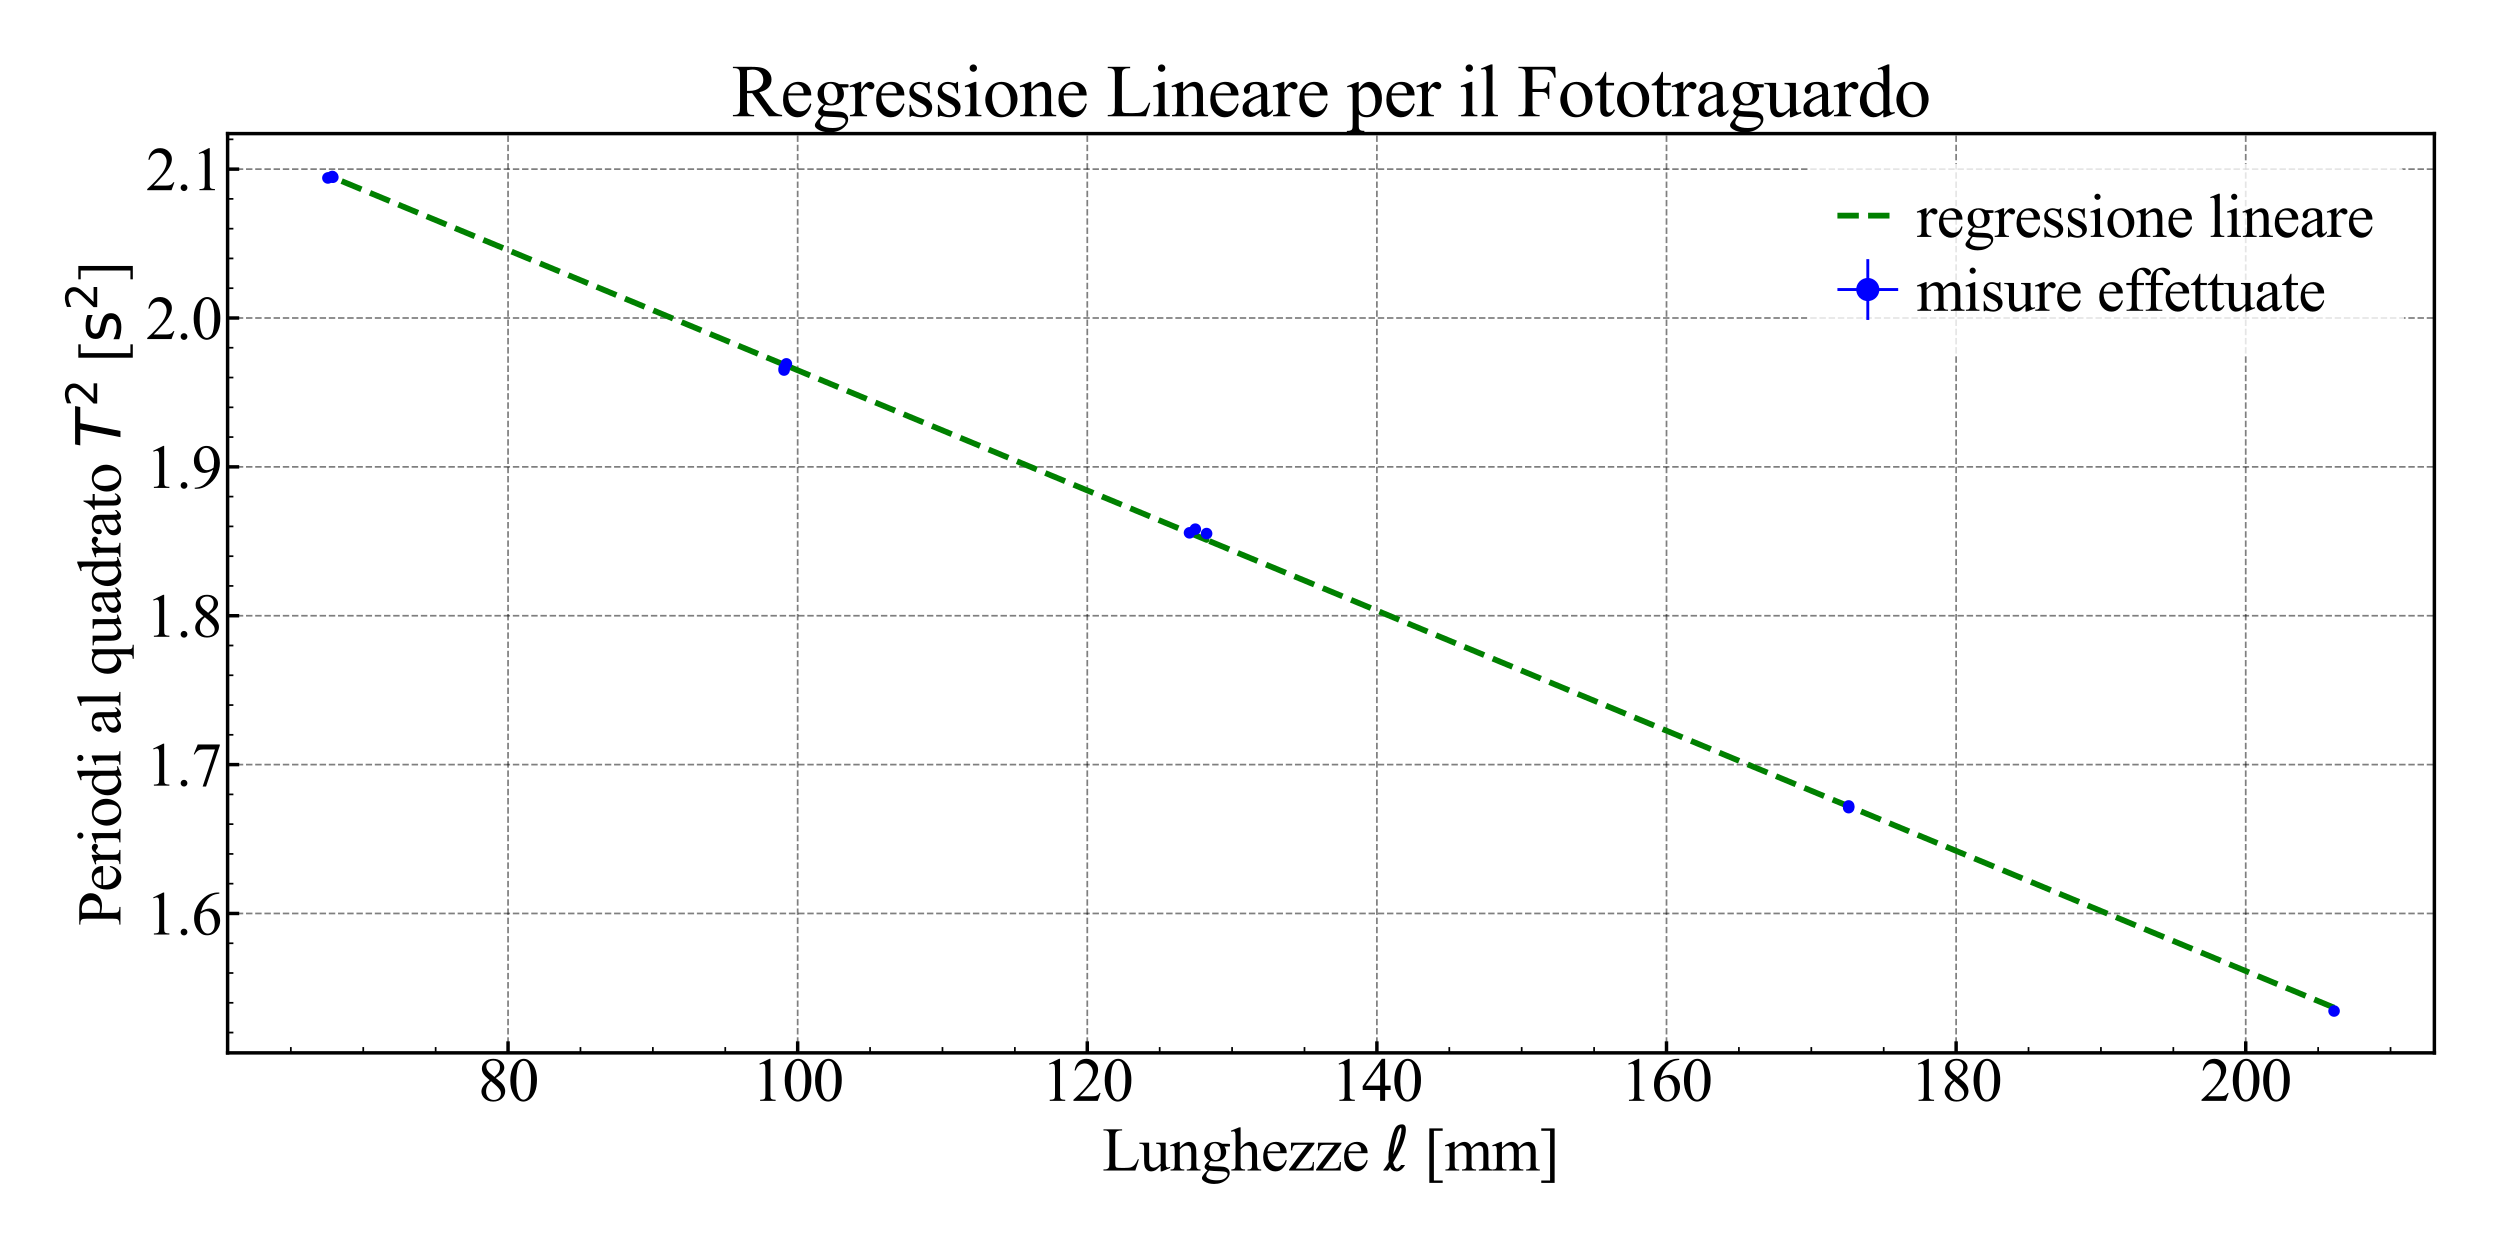 <?xml version="1.0" encoding="utf-8" standalone="no"?>
<!DOCTYPE svg PUBLIC "-//W3C//DTD SVG 1.1//EN"
  "http://www.w3.org/Graphics/SVG/1.1/DTD/svg11.dtd">
<svg xmlns:xlink="http://www.w3.org/1999/xlink" width="864pt" height="432pt" viewBox="0 0 864 432" xmlns="http://www.w3.org/2000/svg" version="1.1">
 <defs>
  <style type="text/css">*{stroke-linejoin: round; stroke-linecap: butt}</style>
 </defs>
 <g id="figure_1">
  <g id="patch_1">
   <path d="M 0 432 
L 864 432 
L 864 0 
L 0 0 
z
" style="fill: #ffffff"/>
  </g>
  <g id="axes_1">
   <g id="patch_2">
    <path d="M 78.66 363.876 
L 841.32 363.876 
L 841.32 46.178 
L 78.66 46.178 
z
" style="fill: #ffffff"/>
   </g>
   <g id="matplotlib.axis_1">
    <g id="xtick_1">
     <g id="line2d_1">
      <path d="M 175.584 363.876 
L 175.584 46.178 
" clip-path="url(#ped46e29a16)" style="fill: none; stroke-dasharray: 2.22,0.96; stroke-dashoffset: 0; stroke: #000000; stroke-opacity: 0.5; stroke-width: 0.6"/>
     </g>
     <g id="line2d_2">
      <defs>
       <path id="mf9e64ba57b" d="M 0 0 
L 0 -4 
" style="stroke: #000000; stroke-width: 1.2"/>
      </defs>
      <g>
       <use xlink:href="#mf9e64ba57b" x="175.584" y="363.876" style="stroke: #000000; stroke-width: 1.2"/>
      </g>
     </g>
     <g id="text_1">
      <!-- 80 -->
      <g transform="translate(165.084 380.458) scale(0.21 -0.21)">
       <defs>
        <path id="TimesNewRomanPSMT-38" d="M 1228 2134 
Q 725 2547 579 2797 
Q 434 3047 434 3316 
Q 434 3728 753 4026 
Q 1072 4325 1600 4325 
Q 2113 4325 2425 4047 
Q 2738 3769 2738 3413 
Q 2738 3175 2569 2928 
Q 2400 2681 1866 2347 
Q 2416 1922 2594 1678 
Q 2831 1359 2831 1006 
Q 2831 559 2490 242 
Q 2150 -75 1597 -75 
Q 994 -75 656 303 
Q 388 606 388 966 
Q 388 1247 577 1523 
Q 766 1800 1228 2134 
z
M 1719 2469 
Q 2094 2806 2194 3001 
Q 2294 3197 2294 3444 
Q 2294 3772 2109 3958 
Q 1925 4144 1606 4144 
Q 1288 4144 1088 3959 
Q 888 3775 888 3528 
Q 888 3366 970 3203 
Q 1053 3041 1206 2894 
L 1719 2469 
z
M 1375 2016 
Q 1116 1797 991 1539 
Q 866 1281 866 981 
Q 866 578 1086 336 
Q 1306 94 1647 94 
Q 1984 94 2187 284 
Q 2391 475 2391 747 
Q 2391 972 2272 1150 
Q 2050 1481 1375 2016 
z
" transform="scale(0.016)"/>
        <path id="TimesNewRomanPSMT-30" d="M 231 2094 
Q 231 2819 450 3342 
Q 669 3866 1031 4122 
Q 1313 4325 1613 4325 
Q 2100 4325 2488 3828 
Q 2972 3213 2972 2159 
Q 2972 1422 2759 906 
Q 2547 391 2217 158 
Q 1888 -75 1581 -75 
Q 975 -75 572 641 
Q 231 1244 231 2094 
z
M 844 2016 
Q 844 1141 1059 588 
Q 1238 122 1591 122 
Q 1759 122 1940 273 
Q 2122 425 2216 781 
Q 2359 1319 2359 2297 
Q 2359 3022 2209 3506 
Q 2097 3866 1919 4016 
Q 1791 4119 1609 4119 
Q 1397 4119 1231 3928 
Q 1006 3669 925 3112 
Q 844 2556 844 2016 
z
" transform="scale(0.016)"/>
       </defs>
       <use xlink:href="#TimesNewRomanPSMT-38"/>
       <use xlink:href="#TimesNewRomanPSMT-30" x="50"/>
      </g>
     </g>
    </g>
    <g id="xtick_2">
     <g id="line2d_3">
      <path d="M 275.674 363.876 
L 275.674 46.178 
" clip-path="url(#ped46e29a16)" style="fill: none; stroke-dasharray: 2.22,0.96; stroke-dashoffset: 0; stroke: #000000; stroke-opacity: 0.5; stroke-width: 0.6"/>
     </g>
     <g id="line2d_4">
      <g>
       <use xlink:href="#mf9e64ba57b" x="275.674" y="363.876" style="stroke: #000000; stroke-width: 1.2"/>
      </g>
     </g>
     <g id="text_2">
      <!-- 100 -->
      <g transform="translate(259.924 380.458) scale(0.21 -0.21)">
       <defs>
        <path id="TimesNewRomanPSMT-31" d="M 750 3822 
L 1781 4325 
L 1884 4325 
L 1884 747 
Q 1884 391 1914 303 
Q 1944 216 2037 169 
Q 2131 122 2419 116 
L 2419 0 
L 825 0 
L 825 116 
Q 1125 122 1212 167 
Q 1300 213 1334 289 
Q 1369 366 1369 747 
L 1369 3034 
Q 1369 3497 1338 3628 
Q 1316 3728 1258 3775 
Q 1200 3822 1119 3822 
Q 1003 3822 797 3725 
L 750 3822 
z
" transform="scale(0.016)"/>
       </defs>
       <use xlink:href="#TimesNewRomanPSMT-31"/>
       <use xlink:href="#TimesNewRomanPSMT-30" x="50"/>
       <use xlink:href="#TimesNewRomanPSMT-30" x="100"/>
      </g>
     </g>
    </g>
    <g id="xtick_3">
     <g id="line2d_5">
      <path d="M 375.764 363.876 
L 375.764 46.178 
" clip-path="url(#ped46e29a16)" style="fill: none; stroke-dasharray: 2.22,0.96; stroke-dashoffset: 0; stroke: #000000; stroke-opacity: 0.5; stroke-width: 0.6"/>
     </g>
     <g id="line2d_6">
      <g>
       <use xlink:href="#mf9e64ba57b" x="375.764" y="363.876" style="stroke: #000000; stroke-width: 1.2"/>
      </g>
     </g>
     <g id="text_3">
      <!-- 120 -->
      <g transform="translate(360.014 380.458) scale(0.21 -0.21)">
       <defs>
        <path id="TimesNewRomanPSMT-32" d="M 2934 816 
L 2638 0 
L 138 0 
L 138 116 
Q 1241 1122 1691 1759 
Q 2141 2397 2141 2925 
Q 2141 3328 1894 3587 
Q 1647 3847 1303 3847 
Q 991 3847 742 3664 
Q 494 3481 375 3128 
L 259 3128 
Q 338 3706 661 4015 
Q 984 4325 1469 4325 
Q 1984 4325 2329 3994 
Q 2675 3663 2675 3213 
Q 2675 2891 2525 2569 
Q 2294 2063 1775 1497 
Q 997 647 803 472 
L 1909 472 
Q 2247 472 2383 497 
Q 2519 522 2628 598 
Q 2738 675 2819 816 
L 2934 816 
z
" transform="scale(0.016)"/>
       </defs>
       <use xlink:href="#TimesNewRomanPSMT-31"/>
       <use xlink:href="#TimesNewRomanPSMT-32" x="50"/>
       <use xlink:href="#TimesNewRomanPSMT-30" x="100"/>
      </g>
     </g>
    </g>
    <g id="xtick_4">
     <g id="line2d_7">
      <path d="M 475.854 363.876 
L 475.854 46.178 
" clip-path="url(#ped46e29a16)" style="fill: none; stroke-dasharray: 2.22,0.96; stroke-dashoffset: 0; stroke: #000000; stroke-opacity: 0.5; stroke-width: 0.6"/>
     </g>
     <g id="line2d_8">
      <g>
       <use xlink:href="#mf9e64ba57b" x="475.854" y="363.876" style="stroke: #000000; stroke-width: 1.2"/>
      </g>
     </g>
     <g id="text_4">
      <!-- 140 -->
      <g transform="translate(460.104 380.458) scale(0.21 -0.21)">
       <defs>
        <path id="TimesNewRomanPSMT-34" d="M 2978 1563 
L 2978 1119 
L 2409 1119 
L 2409 0 
L 1894 0 
L 1894 1119 
L 100 1119 
L 100 1519 
L 2066 4325 
L 2409 4325 
L 2409 1563 
L 2978 1563 
z
M 1894 1563 
L 1894 3666 
L 406 1563 
L 1894 1563 
z
" transform="scale(0.016)"/>
       </defs>
       <use xlink:href="#TimesNewRomanPSMT-31"/>
       <use xlink:href="#TimesNewRomanPSMT-34" x="50"/>
       <use xlink:href="#TimesNewRomanPSMT-30" x="100"/>
      </g>
     </g>
    </g>
    <g id="xtick_5">
     <g id="line2d_9">
      <path d="M 575.945 363.876 
L 575.945 46.178 
" clip-path="url(#ped46e29a16)" style="fill: none; stroke-dasharray: 2.22,0.96; stroke-dashoffset: 0; stroke: #000000; stroke-opacity: 0.5; stroke-width: 0.6"/>
     </g>
     <g id="line2d_10">
      <g>
       <use xlink:href="#mf9e64ba57b" x="575.945" y="363.876" style="stroke: #000000; stroke-width: 1.2"/>
      </g>
     </g>
     <g id="text_5">
      <!-- 160 -->
      <g transform="translate(560.195 380.458) scale(0.21 -0.21)">
       <defs>
        <path id="TimesNewRomanPSMT-36" d="M 2869 4325 
L 2869 4209 
Q 2456 4169 2195 4045 
Q 1934 3922 1679 3669 
Q 1425 3416 1258 3105 
Q 1091 2794 978 2366 
Q 1428 2675 1881 2675 
Q 2316 2675 2634 2325 
Q 2953 1975 2953 1425 
Q 2953 894 2631 456 
Q 2244 -75 1606 -75 
Q 1172 -75 869 213 
Q 275 772 275 1663 
Q 275 2231 503 2743 
Q 731 3256 1154 3653 
Q 1578 4050 1965 4187 
Q 2353 4325 2688 4325 
L 2869 4325 
z
M 925 2138 
Q 869 1716 869 1456 
Q 869 1156 980 804 
Q 1091 453 1309 247 
Q 1469 100 1697 100 
Q 1969 100 2183 356 
Q 2397 613 2397 1088 
Q 2397 1622 2184 2012 
Q 1972 2403 1581 2403 
Q 1463 2403 1327 2353 
Q 1191 2303 925 2138 
z
" transform="scale(0.016)"/>
       </defs>
       <use xlink:href="#TimesNewRomanPSMT-31"/>
       <use xlink:href="#TimesNewRomanPSMT-36" x="50"/>
       <use xlink:href="#TimesNewRomanPSMT-30" x="100"/>
      </g>
     </g>
    </g>
    <g id="xtick_6">
     <g id="line2d_11">
      <path d="M 676.035 363.876 
L 676.035 46.178 
" clip-path="url(#ped46e29a16)" style="fill: none; stroke-dasharray: 2.22,0.96; stroke-dashoffset: 0; stroke: #000000; stroke-opacity: 0.5; stroke-width: 0.6"/>
     </g>
     <g id="line2d_12">
      <g>
       <use xlink:href="#mf9e64ba57b" x="676.035" y="363.876" style="stroke: #000000; stroke-width: 1.2"/>
      </g>
     </g>
     <g id="text_6">
      <!-- 180 -->
      <g transform="translate(660.285 380.458) scale(0.21 -0.21)">
       <use xlink:href="#TimesNewRomanPSMT-31"/>
       <use xlink:href="#TimesNewRomanPSMT-38" x="50"/>
       <use xlink:href="#TimesNewRomanPSMT-30" x="100"/>
      </g>
     </g>
    </g>
    <g id="xtick_7">
     <g id="line2d_13">
      <path d="M 776.125 363.876 
L 776.125 46.178 
" clip-path="url(#ped46e29a16)" style="fill: none; stroke-dasharray: 2.22,0.96; stroke-dashoffset: 0; stroke: #000000; stroke-opacity: 0.5; stroke-width: 0.6"/>
     </g>
     <g id="line2d_14">
      <g>
       <use xlink:href="#mf9e64ba57b" x="776.125" y="363.876" style="stroke: #000000; stroke-width: 1.2"/>
      </g>
     </g>
     <g id="text_7">
      <!-- 200 -->
      <g transform="translate(760.375 380.458) scale(0.21 -0.21)">
       <use xlink:href="#TimesNewRomanPSMT-32"/>
       <use xlink:href="#TimesNewRomanPSMT-30" x="50"/>
       <use xlink:href="#TimesNewRomanPSMT-30" x="100"/>
      </g>
     </g>
    </g>
    <g id="xtick_8">
     <g id="line2d_15">
      <defs>
       <path id="m7b4364a5c1" d="M 0 0 
L 0 -2 
" style="stroke: #000000; stroke-width: 0.6"/>
      </defs>
      <g>
       <use xlink:href="#m7b4364a5c1" x="100.516" y="363.876" style="stroke: #000000; stroke-width: 0.6"/>
      </g>
     </g>
    </g>
    <g id="xtick_9">
     <g id="line2d_16">
      <g>
       <use xlink:href="#m7b4364a5c1" x="125.538" y="363.876" style="stroke: #000000; stroke-width: 0.6"/>
      </g>
     </g>
    </g>
    <g id="xtick_10">
     <g id="line2d_17">
      <g>
       <use xlink:href="#m7b4364a5c1" x="150.561" y="363.876" style="stroke: #000000; stroke-width: 0.6"/>
      </g>
     </g>
    </g>
    <g id="xtick_11">
     <g id="line2d_18">
      <g>
       <use xlink:href="#m7b4364a5c1" x="200.606" y="363.876" style="stroke: #000000; stroke-width: 0.6"/>
      </g>
     </g>
    </g>
    <g id="xtick_12">
     <g id="line2d_19">
      <g>
       <use xlink:href="#m7b4364a5c1" x="225.629" y="363.876" style="stroke: #000000; stroke-width: 0.6"/>
      </g>
     </g>
    </g>
    <g id="xtick_13">
     <g id="line2d_20">
      <g>
       <use xlink:href="#m7b4364a5c1" x="250.651" y="363.876" style="stroke: #000000; stroke-width: 0.6"/>
      </g>
     </g>
    </g>
    <g id="xtick_14">
     <g id="line2d_21">
      <g>
       <use xlink:href="#m7b4364a5c1" x="300.696" y="363.876" style="stroke: #000000; stroke-width: 0.6"/>
      </g>
     </g>
    </g>
    <g id="xtick_15">
     <g id="line2d_22">
      <g>
       <use xlink:href="#m7b4364a5c1" x="325.719" y="363.876" style="stroke: #000000; stroke-width: 0.6"/>
      </g>
     </g>
    </g>
    <g id="xtick_16">
     <g id="line2d_23">
      <g>
       <use xlink:href="#m7b4364a5c1" x="350.741" y="363.876" style="stroke: #000000; stroke-width: 0.6"/>
      </g>
     </g>
    </g>
    <g id="xtick_17">
     <g id="line2d_24">
      <g>
       <use xlink:href="#m7b4364a5c1" x="400.787" y="363.876" style="stroke: #000000; stroke-width: 0.6"/>
      </g>
     </g>
    </g>
    <g id="xtick_18">
     <g id="line2d_25">
      <g>
       <use xlink:href="#m7b4364a5c1" x="425.809" y="363.876" style="stroke: #000000; stroke-width: 0.6"/>
      </g>
     </g>
    </g>
    <g id="xtick_19">
     <g id="line2d_26">
      <g>
       <use xlink:href="#m7b4364a5c1" x="450.832" y="363.876" style="stroke: #000000; stroke-width: 0.6"/>
      </g>
     </g>
    </g>
    <g id="xtick_20">
     <g id="line2d_27">
      <g>
       <use xlink:href="#m7b4364a5c1" x="500.877" y="363.876" style="stroke: #000000; stroke-width: 0.6"/>
      </g>
     </g>
    </g>
    <g id="xtick_21">
     <g id="line2d_28">
      <g>
       <use xlink:href="#m7b4364a5c1" x="525.899" y="363.876" style="stroke: #000000; stroke-width: 0.6"/>
      </g>
     </g>
    </g>
    <g id="xtick_22">
     <g id="line2d_29">
      <g>
       <use xlink:href="#m7b4364a5c1" x="550.922" y="363.876" style="stroke: #000000; stroke-width: 0.6"/>
      </g>
     </g>
    </g>
    <g id="xtick_23">
     <g id="line2d_30">
      <g>
       <use xlink:href="#m7b4364a5c1" x="600.967" y="363.876" style="stroke: #000000; stroke-width: 0.6"/>
      </g>
     </g>
    </g>
    <g id="xtick_24">
     <g id="line2d_31">
      <g>
       <use xlink:href="#m7b4364a5c1" x="625.99" y="363.876" style="stroke: #000000; stroke-width: 0.6"/>
      </g>
     </g>
    </g>
    <g id="xtick_25">
     <g id="line2d_32">
      <g>
       <use xlink:href="#m7b4364a5c1" x="651.012" y="363.876" style="stroke: #000000; stroke-width: 0.6"/>
      </g>
     </g>
    </g>
    <g id="xtick_26">
     <g id="line2d_33">
      <g>
       <use xlink:href="#m7b4364a5c1" x="701.057" y="363.876" style="stroke: #000000; stroke-width: 0.6"/>
      </g>
     </g>
    </g>
    <g id="xtick_27">
     <g id="line2d_34">
      <g>
       <use xlink:href="#m7b4364a5c1" x="726.08" y="363.876" style="stroke: #000000; stroke-width: 0.6"/>
      </g>
     </g>
    </g>
    <g id="xtick_28">
     <g id="line2d_35">
      <g>
       <use xlink:href="#m7b4364a5c1" x="751.103" y="363.876" style="stroke: #000000; stroke-width: 0.6"/>
      </g>
     </g>
    </g>
    <g id="xtick_29">
     <g id="line2d_36">
      <g>
       <use xlink:href="#m7b4364a5c1" x="801.148" y="363.876" style="stroke: #000000; stroke-width: 0.6"/>
      </g>
     </g>
    </g>
    <g id="xtick_30">
     <g id="line2d_37">
      <g>
       <use xlink:href="#m7b4364a5c1" x="826.17" y="363.876" style="stroke: #000000; stroke-width: 0.6"/>
      </g>
     </g>
    </g>
    <g id="text_8">
     <!-- Lunghezze $\ell$ [mm] -->
     <g transform="translate(380.925 404.7) scale(0.21 -0.21)">
      <defs>
       <path id="TimesNewRomanPSMT-4c" d="M 3669 1172 
L 3772 1150 
L 3409 0 
L 128 0 
L 128 116 
L 288 116 
Q 556 116 672 291 
Q 738 391 738 753 
L 738 3488 
Q 738 3884 650 3984 
Q 528 4122 288 4122 
L 128 4122 
L 128 4238 
L 2047 4238 
L 2047 4122 
Q 1709 4125 1573 4059 
Q 1438 3994 1388 3894 
Q 1338 3794 1338 3416 
L 1338 753 
Q 1338 494 1388 397 
Q 1425 331 1503 300 
Q 1581 269 1991 269 
L 2300 269 
Q 2788 269 2984 341 
Q 3181 413 3343 595 
Q 3506 778 3669 1172 
z
" transform="scale(0.016)"/>
       <path id="TimesNewRomanPSMT-75" d="M 2709 2863 
L 2709 1128 
Q 2709 631 2732 520 
Q 2756 409 2807 365 
Q 2859 322 2928 322 
Q 3025 322 3147 375 
L 3191 266 
L 2334 -88 
L 2194 -88 
L 2194 519 
Q 1825 119 1631 15 
Q 1438 -88 1222 -88 
Q 981 -88 804 51 
Q 628 191 559 409 
Q 491 628 491 1028 
L 491 2306 
Q 491 2509 447 2587 
Q 403 2666 317 2708 
Q 231 2750 6 2747 
L 6 2863 
L 1009 2863 
L 1009 947 
Q 1009 547 1148 422 
Q 1288 297 1484 297 
Q 1619 297 1789 381 
Q 1959 466 2194 703 
L 2194 2325 
Q 2194 2569 2105 2655 
Q 2016 2741 1734 2747 
L 1734 2863 
L 2709 2863 
z
" transform="scale(0.016)"/>
       <path id="TimesNewRomanPSMT-6e" d="M 1034 2341 
Q 1538 2947 1994 2947 
Q 2228 2947 2397 2830 
Q 2566 2713 2666 2444 
Q 2734 2256 2734 1869 
L 2734 647 
Q 2734 375 2778 278 
Q 2813 200 2889 156 
Q 2966 113 3172 113 
L 3172 0 
L 1756 0 
L 1756 113 
L 1816 113 
Q 2016 113 2095 173 
Q 2175 234 2206 353 
Q 2219 400 2219 647 
L 2219 1819 
Q 2219 2209 2117 2386 
Q 2016 2563 1775 2563 
Q 1403 2563 1034 2156 
L 1034 647 
Q 1034 356 1069 288 
Q 1113 197 1189 155 
Q 1266 113 1500 113 
L 1500 0 
L 84 0 
L 84 113 
L 147 113 
Q 366 113 442 223 
Q 519 334 519 647 
L 519 1709 
Q 519 2225 495 2337 
Q 472 2450 423 2490 
Q 375 2531 294 2531 
Q 206 2531 84 2484 
L 38 2597 
L 900 2947 
L 1034 2947 
L 1034 2341 
z
" transform="scale(0.016)"/>
       <path id="TimesNewRomanPSMT-67" d="M 966 1044 
Q 703 1172 562 1401 
Q 422 1631 422 1909 
Q 422 2334 742 2640 
Q 1063 2947 1563 2947 
Q 1972 2947 2272 2747 
L 2878 2747 
Q 3013 2747 3034 2739 
Q 3056 2731 3066 2713 
Q 3084 2684 3084 2613 
Q 3084 2531 3069 2500 
Q 3059 2484 3036 2475 
Q 3013 2466 2878 2466 
L 2506 2466 
Q 2681 2241 2681 1891 
Q 2681 1491 2375 1206 
Q 2069 922 1553 922 
Q 1341 922 1119 984 
Q 981 866 932 777 
Q 884 688 884 625 
Q 884 572 936 522 
Q 988 472 1138 450 
Q 1225 438 1575 428 
Q 2219 413 2409 384 
Q 2700 344 2873 169 
Q 3047 -6 3047 -263 
Q 3047 -616 2716 -925 
Q 2228 -1381 1444 -1381 
Q 841 -1381 425 -1109 
Q 191 -953 191 -784 
Q 191 -709 225 -634 
Q 278 -519 444 -313 
Q 466 -284 763 25 
Q 600 122 533 198 
Q 466 275 466 372 
Q 466 481 555 628 
Q 644 775 966 1044 
z
M 1509 2797 
Q 1278 2797 1122 2612 
Q 966 2428 966 2047 
Q 966 1553 1178 1281 
Q 1341 1075 1591 1075 
Q 1828 1075 1981 1253 
Q 2134 1431 2134 1813 
Q 2134 2309 1919 2591 
Q 1759 2797 1509 2797 
z
M 934 0 
Q 788 -159 713 -296 
Q 638 -434 638 -550 
Q 638 -700 819 -813 
Q 1131 -1006 1722 -1006 
Q 2284 -1006 2551 -807 
Q 2819 -609 2819 -384 
Q 2819 -222 2659 -153 
Q 2497 -84 2016 -72 
Q 1313 -53 934 0 
z
" transform="scale(0.016)"/>
       <path id="TimesNewRomanPSMT-68" d="M 1041 4444 
L 1041 2350 
Q 1388 2731 1591 2839 
Q 1794 2947 1997 2947 
Q 2241 2947 2416 2812 
Q 2591 2678 2675 2391 
Q 2734 2191 2734 1659 
L 2734 647 
Q 2734 375 2778 275 
Q 2809 200 2884 156 
Q 2959 113 3159 113 
L 3159 0 
L 1753 0 
L 1753 113 
L 1819 113 
Q 2019 113 2097 173 
Q 2175 234 2206 353 
Q 2216 403 2216 647 
L 2216 1659 
Q 2216 2128 2167 2275 
Q 2119 2422 2012 2495 
Q 1906 2569 1756 2569 
Q 1603 2569 1437 2487 
Q 1272 2406 1041 2159 
L 1041 647 
Q 1041 353 1073 281 
Q 1106 209 1195 161 
Q 1284 113 1503 113 
L 1503 0 
L 84 0 
L 84 113 
Q 275 113 384 172 
Q 447 203 484 290 
Q 522 378 522 647 
L 522 3238 
Q 522 3728 498 3840 
Q 475 3953 426 3993 
Q 378 4034 297 4034 
Q 231 4034 84 3984 
L 41 4094 
L 897 4444 
L 1041 4444 
z
" transform="scale(0.016)"/>
       <path id="TimesNewRomanPSMT-65" d="M 681 1784 
Q 678 1147 991 784 
Q 1303 422 1725 422 
Q 2006 422 2214 576 
Q 2422 731 2563 1106 
L 2659 1044 
Q 2594 616 2278 264 
Q 1963 -88 1488 -88 
Q 972 -88 605 314 
Q 238 716 238 1394 
Q 238 2128 614 2539 
Q 991 2950 1559 2950 
Q 2041 2950 2350 2633 
Q 2659 2316 2659 1784 
L 681 1784 
z
M 681 1966 
L 2006 1966 
Q 1991 2241 1941 2353 
Q 1863 2528 1708 2628 
Q 1553 2728 1384 2728 
Q 1125 2728 920 2526 
Q 716 2325 681 1966 
z
" transform="scale(0.016)"/>
       <path id="TimesNewRomanPSMT-7a" d="M 2688 878 
L 2653 0 
L 128 0 
L 128 113 
L 2028 2644 
L 1091 2644 
Q 788 2644 694 2605 
Q 600 2566 541 2456 
Q 456 2300 444 2069 
L 319 2069 
L 338 2863 
L 2738 2863 
L 2738 2747 
L 819 209 
L 1863 209 
Q 2191 209 2308 264 
Q 2425 319 2497 456 
Q 2547 556 2581 878 
L 2688 878 
z
" transform="scale(0.016)"/>
       <path id="TimesNewRomanPSMT-20" transform="scale(0.016)"/>
       <path id="DejaVuSans-Oblique-2113" d="M 950 838 
Q 1078 213 1350 213 
Q 1531 213 1766 572 
L 2181 572 
Q 1994 253 1775 88 
Q 1538 -91 1319 -91 
Q 831 -91 634 344 
L 400 0 
L -88 0 
Q 250 459 500 888 
Q 469 1131 469 1397 
Q 469 1872 566 2347 
Q 931 4131 1256 4497 
Q 1481 4750 1866 4750 
Q 2256 4750 2256 4209 
Q 2253 3966 2197 3675 
Q 1972 2484 950 838 
z
M 947 1656 
Q 1531 2744 1709 3613 
Q 1803 4072 1803 4191 
Q 1803 4406 1725 4406 
Q 1384 4134 1081 2516 
Q 997 2063 947 1656 
z
" transform="scale(0.016)"/>
       <path id="TimesNewRomanPSMT-5b" d="M 1900 -1269 
L 525 -1269 
L 525 4334 
L 1900 4334 
L 1900 4088 
L 994 4088 
L 994 -1025 
L 1900 -1025 
L 1900 -1269 
z
" transform="scale(0.016)"/>
       <path id="TimesNewRomanPSMT-6d" d="M 1050 2338 
Q 1363 2650 1419 2697 
Q 1559 2816 1721 2881 
Q 1884 2947 2044 2947 
Q 2313 2947 2506 2790 
Q 2700 2634 2766 2338 
Q 3088 2713 3309 2830 
Q 3531 2947 3766 2947 
Q 3994 2947 4170 2830 
Q 4347 2713 4450 2447 
Q 4519 2266 4519 1878 
L 4519 647 
Q 4519 378 4559 278 
Q 4591 209 4675 161 
Q 4759 113 4950 113 
L 4950 0 
L 3538 0 
L 3538 113 
L 3597 113 
Q 3781 113 3884 184 
Q 3956 234 3988 344 
Q 4000 397 4000 647 
L 4000 1878 
Q 4000 2228 3916 2372 
Q 3794 2572 3525 2572 
Q 3359 2572 3192 2489 
Q 3025 2406 2788 2181 
L 2781 2147 
L 2788 2013 
L 2788 647 
Q 2788 353 2820 281 
Q 2853 209 2943 161 
Q 3034 113 3253 113 
L 3253 0 
L 1806 0 
L 1806 113 
Q 2044 113 2133 169 
Q 2222 225 2256 338 
Q 2272 391 2272 647 
L 2272 1878 
Q 2272 2228 2169 2381 
Q 2031 2581 1784 2581 
Q 1616 2581 1450 2491 
Q 1191 2353 1050 2181 
L 1050 647 
Q 1050 366 1089 281 
Q 1128 197 1204 155 
Q 1281 113 1516 113 
L 1516 0 
L 100 0 
L 100 113 
Q 297 113 375 155 
Q 453 197 493 289 
Q 534 381 534 647 
L 534 1741 
Q 534 2213 506 2350 
Q 484 2453 437 2492 
Q 391 2531 309 2531 
Q 222 2531 100 2484 
L 53 2597 
L 916 2947 
L 1050 2947 
L 1050 2338 
z
" transform="scale(0.016)"/>
       <path id="TimesNewRomanPSMT-5d" d="M 234 4334 
L 1609 4334 
L 1609 -1272 
L 234 -1272 
L 234 -1025 
L 1141 -1025 
L 1141 4088 
L 234 4088 
L 234 4334 
z
" transform="scale(0.016)"/>
      </defs>
      <use xlink:href="#TimesNewRomanPSMT-4c" transform="translate(0 0.781)"/>
      <use xlink:href="#TimesNewRomanPSMT-75" transform="translate(61.084 0.781)"/>
      <use xlink:href="#TimesNewRomanPSMT-6e" transform="translate(111.084 0.781)"/>
      <use xlink:href="#TimesNewRomanPSMT-67" transform="translate(161.084 0.781)"/>
      <use xlink:href="#TimesNewRomanPSMT-68" transform="translate(211.084 0.781)"/>
      <use xlink:href="#TimesNewRomanPSMT-65" transform="translate(261.084 0.781)"/>
      <use xlink:href="#TimesNewRomanPSMT-7a" transform="translate(305.469 0.781)"/>
      <use xlink:href="#TimesNewRomanPSMT-7a" transform="translate(349.854 0.781)"/>
      <use xlink:href="#TimesNewRomanPSMT-65" transform="translate(394.238 0.781)"/>
      <use xlink:href="#TimesNewRomanPSMT-20" transform="translate(438.623 0.781)"/>
      <use xlink:href="#DejaVuSans-Oblique-2113" transform="translate(463.623 0.781)"/>
      <use xlink:href="#TimesNewRomanPSMT-20" transform="translate(504.932 0.781)"/>
      <use xlink:href="#TimesNewRomanPSMT-5b" transform="translate(529.932 0.781)"/>
      <use xlink:href="#TimesNewRomanPSMT-6d" transform="translate(563.232 0.781)"/>
      <use xlink:href="#TimesNewRomanPSMT-6d" transform="translate(641.016 0.781)"/>
      <use xlink:href="#TimesNewRomanPSMT-5d" transform="translate(718.799 0.781)"/>
     </g>
    </g>
   </g>
   <g id="matplotlib.axis_2">
    <g id="ytick_1">
     <g id="line2d_38">
      <path d="M 78.66 315.695 
L 841.32 315.695 
" clip-path="url(#ped46e29a16)" style="fill: none; stroke-dasharray: 2.22,0.96; stroke-dashoffset: 0; stroke: #000000; stroke-opacity: 0.5; stroke-width: 0.6"/>
     </g>
     <g id="line2d_39">
      <defs>
       <path id="mbed38ce045" d="M 0 0 
L 4 0 
" style="stroke: #000000; stroke-width: 1.2"/>
      </defs>
      <g>
       <use xlink:href="#mbed38ce045" x="78.66" y="315.695" style="stroke: #000000; stroke-width: 1.2"/>
      </g>
     </g>
     <g id="text_9">
      <!-- 1.6 -->
      <g transform="translate(50.41 322.986) scale(0.21 -0.21)">
       <defs>
        <path id="TimesNewRomanPSMT-2e" d="M 800 606 
Q 947 606 1047 504 
Q 1147 403 1147 259 
Q 1147 116 1045 14 
Q 944 -88 800 -88 
Q 656 -88 554 14 
Q 453 116 453 259 
Q 453 406 554 506 
Q 656 606 800 606 
z
" transform="scale(0.016)"/>
       </defs>
       <use xlink:href="#TimesNewRomanPSMT-31"/>
       <use xlink:href="#TimesNewRomanPSMT-2e" x="50"/>
       <use xlink:href="#TimesNewRomanPSMT-36" x="75"/>
      </g>
     </g>
    </g>
    <g id="ytick_2">
     <g id="line2d_40">
      <path d="M 78.66 264.245 
L 841.32 264.245 
" clip-path="url(#ped46e29a16)" style="fill: none; stroke-dasharray: 2.22,0.96; stroke-dashoffset: 0; stroke: #000000; stroke-opacity: 0.5; stroke-width: 0.6"/>
     </g>
     <g id="line2d_41">
      <g>
       <use xlink:href="#mbed38ce045" x="78.66" y="264.245" style="stroke: #000000; stroke-width: 1.2"/>
      </g>
     </g>
     <g id="text_10">
      <!-- 1.7 -->
      <g transform="translate(50.41 271.536) scale(0.21 -0.21)">
       <defs>
        <path id="TimesNewRomanPSMT-37" d="M 644 4238 
L 2916 4238 
L 2916 4119 
L 1503 -88 
L 1153 -88 
L 2419 3728 
L 1253 3728 
Q 900 3728 750 3644 
Q 488 3500 328 3200 
L 238 3234 
L 644 4238 
z
" transform="scale(0.016)"/>
       </defs>
       <use xlink:href="#TimesNewRomanPSMT-31"/>
       <use xlink:href="#TimesNewRomanPSMT-2e" x="50"/>
       <use xlink:href="#TimesNewRomanPSMT-37" x="75"/>
      </g>
     </g>
    </g>
    <g id="ytick_3">
     <g id="line2d_42">
      <path d="M 78.66 212.795 
L 841.32 212.795 
" clip-path="url(#ped46e29a16)" style="fill: none; stroke-dasharray: 2.22,0.96; stroke-dashoffset: 0; stroke: #000000; stroke-opacity: 0.5; stroke-width: 0.6"/>
     </g>
     <g id="line2d_43">
      <g>
       <use xlink:href="#mbed38ce045" x="78.66" y="212.795" style="stroke: #000000; stroke-width: 1.2"/>
      </g>
     </g>
     <g id="text_11">
      <!-- 1.8 -->
      <g transform="translate(50.41 220.085) scale(0.21 -0.21)">
       <use xlink:href="#TimesNewRomanPSMT-31"/>
       <use xlink:href="#TimesNewRomanPSMT-2e" x="50"/>
       <use xlink:href="#TimesNewRomanPSMT-38" x="75"/>
      </g>
     </g>
    </g>
    <g id="ytick_4">
     <g id="line2d_44">
      <path d="M 78.66 161.344 
L 841.32 161.344 
" clip-path="url(#ped46e29a16)" style="fill: none; stroke-dasharray: 2.22,0.96; stroke-dashoffset: 0; stroke: #000000; stroke-opacity: 0.5; stroke-width: 0.6"/>
     </g>
     <g id="line2d_45">
      <g>
       <use xlink:href="#mbed38ce045" x="78.66" y="161.344" style="stroke: #000000; stroke-width: 1.2"/>
      </g>
     </g>
     <g id="text_12">
      <!-- 1.9 -->
      <g transform="translate(50.41 168.635) scale(0.21 -0.21)">
       <defs>
        <path id="TimesNewRomanPSMT-39" d="M 338 -88 
L 338 28 
Q 744 34 1094 217 
Q 1444 400 1770 856 
Q 2097 1313 2225 1859 
Q 1734 1544 1338 1544 
Q 891 1544 572 1889 
Q 253 2234 253 2806 
Q 253 3363 572 3797 
Q 956 4325 1575 4325 
Q 2097 4325 2469 3894 
Q 2925 3359 2925 2575 
Q 2925 1869 2578 1258 
Q 2231 647 1613 244 
Q 1109 -88 516 -88 
L 338 -88 
z
M 2275 2091 
Q 2331 2497 2331 2741 
Q 2331 3044 2228 3395 
Q 2125 3747 1936 3934 
Q 1747 4122 1506 4122 
Q 1228 4122 1018 3872 
Q 809 3622 809 3128 
Q 809 2469 1088 2097 
Q 1291 1828 1588 1828 
Q 1731 1828 1928 1897 
Q 2125 1966 2275 2091 
z
" transform="scale(0.016)"/>
       </defs>
       <use xlink:href="#TimesNewRomanPSMT-31"/>
       <use xlink:href="#TimesNewRomanPSMT-2e" x="50"/>
       <use xlink:href="#TimesNewRomanPSMT-39" x="75"/>
      </g>
     </g>
    </g>
    <g id="ytick_5">
     <g id="line2d_46">
      <path d="M 78.66 109.894 
L 841.32 109.894 
" clip-path="url(#ped46e29a16)" style="fill: none; stroke-dasharray: 2.22,0.96; stroke-dashoffset: 0; stroke: #000000; stroke-opacity: 0.5; stroke-width: 0.6"/>
     </g>
     <g id="line2d_47">
      <g>
       <use xlink:href="#mbed38ce045" x="78.66" y="109.894" style="stroke: #000000; stroke-width: 1.2"/>
      </g>
     </g>
     <g id="text_13">
      <!-- 2.0 -->
      <g transform="translate(50.41 117.185) scale(0.21 -0.21)">
       <use xlink:href="#TimesNewRomanPSMT-32"/>
       <use xlink:href="#TimesNewRomanPSMT-2e" x="50"/>
       <use xlink:href="#TimesNewRomanPSMT-30" x="75"/>
      </g>
     </g>
    </g>
    <g id="ytick_6">
     <g id="line2d_48">
      <path d="M 78.66 58.444 
L 841.32 58.444 
" clip-path="url(#ped46e29a16)" style="fill: none; stroke-dasharray: 2.22,0.96; stroke-dashoffset: 0; stroke: #000000; stroke-opacity: 0.5; stroke-width: 0.6"/>
     </g>
     <g id="line2d_49">
      <g>
       <use xlink:href="#mbed38ce045" x="78.66" y="58.444" style="stroke: #000000; stroke-width: 1.2"/>
      </g>
     </g>
     <g id="text_14">
      <!-- 2.1 -->
      <g transform="translate(50.41 65.734) scale(0.21 -0.21)">
       <use xlink:href="#TimesNewRomanPSMT-32"/>
       <use xlink:href="#TimesNewRomanPSMT-2e" x="50"/>
       <use xlink:href="#TimesNewRomanPSMT-31" x="75"/>
      </g>
     </g>
    </g>
    <g id="ytick_7">
     <g id="line2d_50">
      <defs>
       <path id="m0f973c881a" d="M 0 0 
L 2 0 
" style="stroke: #000000; stroke-width: 0.6"/>
      </defs>
      <g>
       <use xlink:href="#m0f973c881a" x="78.66" y="356.855" style="stroke: #000000; stroke-width: 0.6"/>
      </g>
     </g>
    </g>
    <g id="ytick_8">
     <g id="line2d_51">
      <g>
       <use xlink:href="#m0f973c881a" x="78.66" y="346.565" style="stroke: #000000; stroke-width: 0.6"/>
      </g>
     </g>
    </g>
    <g id="ytick_9">
     <g id="line2d_52">
      <g>
       <use xlink:href="#m0f973c881a" x="78.66" y="336.275" style="stroke: #000000; stroke-width: 0.6"/>
      </g>
     </g>
    </g>
    <g id="ytick_10">
     <g id="line2d_53">
      <g>
       <use xlink:href="#m0f973c881a" x="78.66" y="325.985" style="stroke: #000000; stroke-width: 0.6"/>
      </g>
     </g>
    </g>
    <g id="ytick_11">
     <g id="line2d_54">
      <g>
       <use xlink:href="#m0f973c881a" x="78.66" y="305.405" style="stroke: #000000; stroke-width: 0.6"/>
      </g>
     </g>
    </g>
    <g id="ytick_12">
     <g id="line2d_55">
      <g>
       <use xlink:href="#m0f973c881a" x="78.66" y="295.115" style="stroke: #000000; stroke-width: 0.6"/>
      </g>
     </g>
    </g>
    <g id="ytick_13">
     <g id="line2d_56">
      <g>
       <use xlink:href="#m0f973c881a" x="78.66" y="284.825" style="stroke: #000000; stroke-width: 0.6"/>
      </g>
     </g>
    </g>
    <g id="ytick_14">
     <g id="line2d_57">
      <g>
       <use xlink:href="#m0f973c881a" x="78.66" y="274.535" style="stroke: #000000; stroke-width: 0.6"/>
      </g>
     </g>
    </g>
    <g id="ytick_15">
     <g id="line2d_58">
      <g>
       <use xlink:href="#m0f973c881a" x="78.66" y="253.955" style="stroke: #000000; stroke-width: 0.6"/>
      </g>
     </g>
    </g>
    <g id="ytick_16">
     <g id="line2d_59">
      <g>
       <use xlink:href="#m0f973c881a" x="78.66" y="243.665" style="stroke: #000000; stroke-width: 0.6"/>
      </g>
     </g>
    </g>
    <g id="ytick_17">
     <g id="line2d_60">
      <g>
       <use xlink:href="#m0f973c881a" x="78.66" y="233.375" style="stroke: #000000; stroke-width: 0.6"/>
      </g>
     </g>
    </g>
    <g id="ytick_18">
     <g id="line2d_61">
      <g>
       <use xlink:href="#m0f973c881a" x="78.66" y="223.085" style="stroke: #000000; stroke-width: 0.6"/>
      </g>
     </g>
    </g>
    <g id="ytick_19">
     <g id="line2d_62">
      <g>
       <use xlink:href="#m0f973c881a" x="78.66" y="202.504" style="stroke: #000000; stroke-width: 0.6"/>
      </g>
     </g>
    </g>
    <g id="ytick_20">
     <g id="line2d_63">
      <g>
       <use xlink:href="#m0f973c881a" x="78.66" y="192.214" style="stroke: #000000; stroke-width: 0.6"/>
      </g>
     </g>
    </g>
    <g id="ytick_21">
     <g id="line2d_64">
      <g>
       <use xlink:href="#m0f973c881a" x="78.66" y="181.924" style="stroke: #000000; stroke-width: 0.6"/>
      </g>
     </g>
    </g>
    <g id="ytick_22">
     <g id="line2d_65">
      <g>
       <use xlink:href="#m0f973c881a" x="78.66" y="171.634" style="stroke: #000000; stroke-width: 0.6"/>
      </g>
     </g>
    </g>
    <g id="ytick_23">
     <g id="line2d_66">
      <g>
       <use xlink:href="#m0f973c881a" x="78.66" y="151.054" style="stroke: #000000; stroke-width: 0.6"/>
      </g>
     </g>
    </g>
    <g id="ytick_24">
     <g id="line2d_67">
      <g>
       <use xlink:href="#m0f973c881a" x="78.66" y="140.764" style="stroke: #000000; stroke-width: 0.6"/>
      </g>
     </g>
    </g>
    <g id="ytick_25">
     <g id="line2d_68">
      <g>
       <use xlink:href="#m0f973c881a" x="78.66" y="130.474" style="stroke: #000000; stroke-width: 0.6"/>
      </g>
     </g>
    </g>
    <g id="ytick_26">
     <g id="line2d_69">
      <g>
       <use xlink:href="#m0f973c881a" x="78.66" y="120.184" style="stroke: #000000; stroke-width: 0.6"/>
      </g>
     </g>
    </g>
    <g id="ytick_27">
     <g id="line2d_70">
      <g>
       <use xlink:href="#m0f973c881a" x="78.66" y="99.604" style="stroke: #000000; stroke-width: 0.6"/>
      </g>
     </g>
    </g>
    <g id="ytick_28">
     <g id="line2d_71">
      <g>
       <use xlink:href="#m0f973c881a" x="78.66" y="89.314" style="stroke: #000000; stroke-width: 0.6"/>
      </g>
     </g>
    </g>
    <g id="ytick_29">
     <g id="line2d_72">
      <g>
       <use xlink:href="#m0f973c881a" x="78.66" y="79.024" style="stroke: #000000; stroke-width: 0.6"/>
      </g>
     </g>
    </g>
    <g id="ytick_30">
     <g id="line2d_73">
      <g>
       <use xlink:href="#m0f973c881a" x="78.66" y="68.734" style="stroke: #000000; stroke-width: 0.6"/>
      </g>
     </g>
    </g>
    <g id="ytick_31">
     <g id="line2d_74">
      <g>
       <use xlink:href="#m0f973c881a" x="78.66" y="48.153" style="stroke: #000000; stroke-width: 0.6"/>
      </g>
     </g>
    </g>
    <g id="text_15">
     <!-- Periodi al quadrato $T^2$ [$\text{s}^2$] -->
     <g transform="translate(41.79 319.897) rotate(-90) scale(0.21 -0.21)">
      <defs>
       <path id="TimesNewRomanPSMT-50" d="M 1313 1984 
L 1313 750 
Q 1313 350 1400 253 
Q 1519 116 1759 116 
L 1922 116 
L 1922 0 
L 106 0 
L 106 116 
L 266 116 
Q 534 116 650 291 
Q 713 388 713 750 
L 713 3488 
Q 713 3888 628 3984 
Q 506 4122 266 4122 
L 106 4122 
L 106 4238 
L 1659 4238 
Q 2228 4238 2556 4120 
Q 2884 4003 3109 3725 
Q 3334 3447 3334 3066 
Q 3334 2547 2992 2222 
Q 2650 1897 2025 1897 
Q 1872 1897 1694 1919 
Q 1516 1941 1313 1984 
z
M 1313 2163 
Q 1478 2131 1606 2115 
Q 1734 2100 1825 2100 
Q 2150 2100 2386 2351 
Q 2622 2603 2622 3003 
Q 2622 3278 2509 3514 
Q 2397 3750 2190 3867 
Q 1984 3984 1722 3984 
Q 1563 3984 1313 3925 
L 1313 2163 
z
" transform="scale(0.016)"/>
       <path id="TimesNewRomanPSMT-72" d="M 1038 2947 
L 1038 2303 
Q 1397 2947 1775 2947 
Q 1947 2947 2059 2842 
Q 2172 2738 2172 2600 
Q 2172 2478 2090 2393 
Q 2009 2309 1897 2309 
Q 1788 2309 1652 2417 
Q 1516 2525 1450 2525 
Q 1394 2525 1328 2463 
Q 1188 2334 1038 2041 
L 1038 669 
Q 1038 431 1097 309 
Q 1138 225 1241 169 
Q 1344 113 1538 113 
L 1538 0 
L 72 0 
L 72 113 
Q 291 113 397 181 
Q 475 231 506 341 
Q 522 394 522 644 
L 522 1753 
Q 522 2253 501 2348 
Q 481 2444 426 2487 
Q 372 2531 291 2531 
Q 194 2531 72 2484 
L 41 2597 
L 906 2947 
L 1038 2947 
z
" transform="scale(0.016)"/>
       <path id="TimesNewRomanPSMT-69" d="M 928 4444 
Q 1059 4444 1151 4351 
Q 1244 4259 1244 4128 
Q 1244 3997 1151 3903 
Q 1059 3809 928 3809 
Q 797 3809 703 3903 
Q 609 3997 609 4128 
Q 609 4259 701 4351 
Q 794 4444 928 4444 
z
M 1188 2947 
L 1188 647 
Q 1188 378 1227 289 
Q 1266 200 1342 156 
Q 1419 113 1622 113 
L 1622 0 
L 231 0 
L 231 113 
Q 441 113 512 153 
Q 584 194 626 287 
Q 669 381 669 647 
L 669 1750 
Q 669 2216 641 2353 
Q 619 2453 572 2492 
Q 525 2531 444 2531 
Q 356 2531 231 2484 
L 188 2597 
L 1050 2947 
L 1188 2947 
z
" transform="scale(0.016)"/>
       <path id="TimesNewRomanPSMT-6f" d="M 1600 2947 
Q 2250 2947 2644 2453 
Q 2978 2031 2978 1484 
Q 2978 1100 2793 706 
Q 2609 313 2286 112 
Q 1963 -88 1566 -88 
Q 919 -88 538 428 
Q 216 863 216 1403 
Q 216 1797 411 2186 
Q 606 2575 925 2761 
Q 1244 2947 1600 2947 
z
M 1503 2744 
Q 1338 2744 1170 2645 
Q 1003 2547 900 2300 
Q 797 2053 797 1666 
Q 797 1041 1045 587 
Q 1294 134 1700 134 
Q 2003 134 2200 384 
Q 2397 634 2397 1244 
Q 2397 2006 2069 2444 
Q 1847 2744 1503 2744 
z
" transform="scale(0.016)"/>
       <path id="TimesNewRomanPSMT-64" d="M 2222 322 
Q 2013 103 1813 7 
Q 1613 -88 1381 -88 
Q 913 -88 563 304 
Q 213 697 213 1313 
Q 213 1928 600 2439 
Q 988 2950 1597 2950 
Q 1975 2950 2222 2709 
L 2222 3238 
Q 2222 3728 2198 3840 
Q 2175 3953 2125 3993 
Q 2075 4034 2000 4034 
Q 1919 4034 1784 3984 
L 1744 4094 
L 2597 4444 
L 2738 4444 
L 2738 1134 
Q 2738 631 2761 520 
Q 2784 409 2836 365 
Q 2888 322 2956 322 
Q 3041 322 3181 375 
L 3216 266 
L 2366 -88 
L 2222 -88 
L 2222 322 
z
M 2222 541 
L 2222 2016 
Q 2203 2228 2109 2403 
Q 2016 2578 1861 2667 
Q 1706 2756 1559 2756 
Q 1284 2756 1069 2509 
Q 784 2184 784 1559 
Q 784 928 1059 592 
Q 1334 256 1672 256 
Q 1956 256 2222 541 
z
" transform="scale(0.016)"/>
       <path id="TimesNewRomanPSMT-61" d="M 1822 413 
Q 1381 72 1269 19 
Q 1100 -59 909 -59 
Q 613 -59 420 144 
Q 228 347 228 678 
Q 228 888 322 1041 
Q 450 1253 767 1440 
Q 1084 1628 1822 1897 
L 1822 2009 
Q 1822 2438 1686 2597 
Q 1550 2756 1291 2756 
Q 1094 2756 978 2650 
Q 859 2544 859 2406 
L 866 2225 
Q 866 2081 792 2003 
Q 719 1925 600 1925 
Q 484 1925 411 2006 
Q 338 2088 338 2228 
Q 338 2497 613 2722 
Q 888 2947 1384 2947 
Q 1766 2947 2009 2819 
Q 2194 2722 2281 2516 
Q 2338 2381 2338 1966 
L 2338 994 
Q 2338 584 2353 492 
Q 2369 400 2405 369 
Q 2441 338 2488 338 
Q 2538 338 2575 359 
Q 2641 400 2828 588 
L 2828 413 
Q 2478 -56 2159 -56 
Q 2006 -56 1915 50 
Q 1825 156 1822 413 
z
M 1822 616 
L 1822 1706 
Q 1350 1519 1213 1441 
Q 966 1303 859 1153 
Q 753 1003 753 825 
Q 753 600 887 451 
Q 1022 303 1197 303 
Q 1434 303 1822 616 
z
" transform="scale(0.016)"/>
       <path id="TimesNewRomanPSMT-6c" d="M 1184 4444 
L 1184 647 
Q 1184 378 1223 290 
Q 1263 203 1344 158 
Q 1425 113 1647 113 
L 1647 0 
L 244 0 
L 244 113 
Q 441 113 512 153 
Q 584 194 625 287 
Q 666 381 666 647 
L 666 3247 
Q 666 3731 644 3842 
Q 622 3953 573 3993 
Q 525 4034 450 4034 
Q 369 4034 244 3984 
L 191 4094 
L 1044 4444 
L 1184 4444 
z
" transform="scale(0.016)"/>
       <path id="TimesNewRomanPSMT-71" d="M 2734 2947 
L 2734 -734 
Q 2734 -1009 2771 -1087 
Q 2809 -1166 2889 -1209 
Q 2969 -1253 3200 -1253 
L 3200 -1369 
L 1756 -1369 
L 1756 -1253 
L 1816 -1253 
Q 1991 -1253 2081 -1203 
Q 2144 -1169 2181 -1080 
Q 2219 -991 2219 -734 
L 2219 497 
Q 1934 159 1721 35 
Q 1509 -88 1281 -88 
Q 866 -88 539 290 
Q 213 669 213 1303 
Q 213 2031 644 2489 
Q 1075 2947 1684 2947 
Q 1863 2947 2013 2897 
Q 2163 2847 2281 2747 
Q 2463 2834 2628 2947 
L 2734 2947 
z
M 2219 694 
L 2219 2038 
Q 2219 2272 2158 2406 
Q 2097 2541 1940 2634 
Q 1784 2728 1588 2728 
Q 1238 2728 988 2431 
Q 738 2134 738 1531 
Q 738 953 992 653 
Q 1247 353 1606 353 
Q 1791 353 1934 433 
Q 2078 513 2219 694 
z
" transform="scale(0.016)"/>
       <path id="TimesNewRomanPSMT-74" d="M 1031 3803 
L 1031 2863 
L 1700 2863 
L 1700 2644 
L 1031 2644 
L 1031 788 
Q 1031 509 1111 412 
Q 1191 316 1316 316 
Q 1419 316 1516 380 
Q 1613 444 1666 569 
L 1788 569 
Q 1678 263 1478 108 
Q 1278 -47 1066 -47 
Q 922 -47 784 33 
Q 647 113 581 261 
Q 516 409 516 719 
L 516 2644 
L 63 2644 
L 63 2747 
Q 234 2816 414 2980 
Q 594 3144 734 3369 
Q 806 3488 934 3803 
L 1031 3803 
z
" transform="scale(0.016)"/>
       <path id="DejaVuSans-Oblique-54" d="M 378 4666 
L 4325 4666 
L 4225 4134 
L 2559 4134 
L 1759 0 
L 1125 0 
L 1925 4134 
L 275 4134 
L 378 4666 
z
" transform="scale(0.016)"/>
       <path id="DejaVuSans-32" d="M 1228 531 
L 3431 531 
L 3431 0 
L 469 0 
L 469 531 
Q 828 903 1448 1529 
Q 2069 2156 2228 2338 
Q 2531 2678 2651 2914 
Q 2772 3150 2772 3378 
Q 2772 3750 2511 3984 
Q 2250 4219 1831 4219 
Q 1534 4219 1204 4116 
Q 875 4013 500 3803 
L 500 4441 
Q 881 4594 1212 4672 
Q 1544 4750 1819 4750 
Q 2544 4750 2975 4387 
Q 3406 4025 3406 3419 
Q 3406 3131 3298 2873 
Q 3191 2616 2906 2266 
Q 2828 2175 2409 1742 
Q 1991 1309 1228 531 
z
" transform="scale(0.016)"/>
       <path id="DejaVuSans-73" d="M 2834 3397 
L 2834 2853 
Q 2591 2978 2328 3040 
Q 2066 3103 1784 3103 
Q 1356 3103 1142 2972 
Q 928 2841 928 2578 
Q 928 2378 1081 2264 
Q 1234 2150 1697 2047 
L 1894 2003 
Q 2506 1872 2764 1633 
Q 3022 1394 3022 966 
Q 3022 478 2636 193 
Q 2250 -91 1575 -91 
Q 1294 -91 989 -36 
Q 684 19 347 128 
L 347 722 
Q 666 556 975 473 
Q 1284 391 1588 391 
Q 1994 391 2212 530 
Q 2431 669 2431 922 
Q 2431 1156 2273 1281 
Q 2116 1406 1581 1522 
L 1381 1569 
Q 847 1681 609 1914 
Q 372 2147 372 2553 
Q 372 3047 722 3315 
Q 1072 3584 1716 3584 
Q 2034 3584 2315 3537 
Q 2597 3491 2834 3397 
z
" transform="scale(0.016)"/>
      </defs>
      <use xlink:href="#TimesNewRomanPSMT-50" transform="translate(0 0.766)"/>
      <use xlink:href="#TimesNewRomanPSMT-65" transform="translate(55.615 0.766)"/>
      <use xlink:href="#TimesNewRomanPSMT-72" transform="translate(100 0.766)"/>
      <use xlink:href="#TimesNewRomanPSMT-69" transform="translate(133.301 0.766)"/>
      <use xlink:href="#TimesNewRomanPSMT-6f" transform="translate(161.084 0.766)"/>
      <use xlink:href="#TimesNewRomanPSMT-64" transform="translate(211.084 0.766)"/>
      <use xlink:href="#TimesNewRomanPSMT-69" transform="translate(261.084 0.766)"/>
      <use xlink:href="#TimesNewRomanPSMT-20" transform="translate(288.867 0.766)"/>
      <use xlink:href="#TimesNewRomanPSMT-61" transform="translate(313.867 0.766)"/>
      <use xlink:href="#TimesNewRomanPSMT-6c" transform="translate(358.252 0.766)"/>
      <use xlink:href="#TimesNewRomanPSMT-20" transform="translate(386.035 0.766)"/>
      <use xlink:href="#TimesNewRomanPSMT-71" transform="translate(411.035 0.766)"/>
      <use xlink:href="#TimesNewRomanPSMT-75" transform="translate(461.035 0.766)"/>
      <use xlink:href="#TimesNewRomanPSMT-61" transform="translate(511.035 0.766)"/>
      <use xlink:href="#TimesNewRomanPSMT-64" transform="translate(555.42 0.766)"/>
      <use xlink:href="#TimesNewRomanPSMT-72" transform="translate(605.42 0.766)"/>
      <use xlink:href="#TimesNewRomanPSMT-61" transform="translate(638.721 0.766)"/>
      <use xlink:href="#TimesNewRomanPSMT-74" transform="translate(683.105 0.766)"/>
      <use xlink:href="#TimesNewRomanPSMT-6f" transform="translate(710.889 0.766)"/>
      <use xlink:href="#TimesNewRomanPSMT-20" transform="translate(760.889 0.766)"/>
      <use xlink:href="#DejaVuSans-Oblique-54" transform="translate(785.889 0.766)"/>
      <use xlink:href="#DejaVuSans-32" transform="translate(853.989 39.047) scale(0.7)"/>
      <use xlink:href="#TimesNewRomanPSMT-20" transform="translate(901.26 0.766)"/>
      <use xlink:href="#TimesNewRomanPSMT-5b" transform="translate(926.26 0.766)"/>
      <use xlink:href="#DejaVuSans-73" transform="translate(959.561 0.766)"/>
      <use xlink:href="#DejaVuSans-32" transform="translate(1012.617 39.047) scale(0.7)"/>
      <use xlink:href="#TimesNewRomanPSMT-5d" transform="translate(1059.888 0.766)"/>
     </g>
    </g>
   </g>
   <g id="LineCollection_1">
    <path d="M 806.652 349.407 
L 806.654 349.407 
" clip-path="url(#ped46e29a16)" style="fill: none; stroke: #0000ff"/>
    <path d="M 638.9 279.125 
L 638.902 279.125 
" clip-path="url(#ped46e29a16)" style="fill: none; stroke: #0000ff"/>
    <path d="M 638.9 278.533 
L 638.902 278.533 
" clip-path="url(#ped46e29a16)" style="fill: none; stroke: #0000ff"/>
    <path d="M 413.097 182.881 
L 413.099 182.881 
" clip-path="url(#ped46e29a16)" style="fill: none; stroke: #0000ff"/>
    <path d="M 411.095 184.149 
L 411.097 184.149 
" clip-path="url(#ped46e29a16)" style="fill: none; stroke: #0000ff"/>
    <path d="M 417 184.404 
L 417.002 184.404 
" clip-path="url(#ped46e29a16)" style="fill: none; stroke: #0000ff"/>
    <path d="M 270.969 127.891 
L 270.971 127.891 
" clip-path="url(#ped46e29a16)" style="fill: none; stroke: #0000ff"/>
    <path d="M 271.069 127.1 
L 271.071 127.1 
" clip-path="url(#ped46e29a16)" style="fill: none; stroke: #0000ff"/>
    <path d="M 271.769 125.75 
L 271.771 125.75 
" clip-path="url(#ped46e29a16)" style="fill: none; stroke: #0000ff"/>
    <path d="M 113.326 61.505 
L 113.328 61.505 
" clip-path="url(#ped46e29a16)" style="fill: none; stroke: #0000ff"/>
    <path d="M 114.828 60.99 
L 114.83 60.99 
" clip-path="url(#ped46e29a16)" style="fill: none; stroke: #0000ff"/>
    <path d="M 115.028 61.254 
L 115.03 61.254 
" clip-path="url(#ped46e29a16)" style="fill: none; stroke: #0000ff"/>
   </g>
   <g id="LineCollection_2">
    <path d="M 806.653 349.435 
L 806.653 349.378 
" clip-path="url(#ped46e29a16)" style="fill: none; stroke: #0000ff"/>
    <path d="M 638.901 279.136 
L 638.901 279.114 
" clip-path="url(#ped46e29a16)" style="fill: none; stroke: #0000ff"/>
    <path d="M 638.901 278.546 
L 638.901 278.519 
" clip-path="url(#ped46e29a16)" style="fill: none; stroke: #0000ff"/>
    <path d="M 413.098 182.893 
L 413.098 182.87 
" clip-path="url(#ped46e29a16)" style="fill: none; stroke: #0000ff"/>
    <path d="M 411.096 184.155 
L 411.096 184.143 
" clip-path="url(#ped46e29a16)" style="fill: none; stroke: #0000ff"/>
    <path d="M 417.001 184.414 
L 417.001 184.395 
" clip-path="url(#ped46e29a16)" style="fill: none; stroke: #0000ff"/>
    <path d="M 270.97 127.902 
L 270.97 127.88 
" clip-path="url(#ped46e29a16)" style="fill: none; stroke: #0000ff"/>
    <path d="M 271.07 127.109 
L 271.07 127.09 
" clip-path="url(#ped46e29a16)" style="fill: none; stroke: #0000ff"/>
    <path d="M 271.77 125.759 
L 271.77 125.741 
" clip-path="url(#ped46e29a16)" style="fill: none; stroke: #0000ff"/>
    <path d="M 113.327 61.517 
L 113.327 61.493 
" clip-path="url(#ped46e29a16)" style="fill: none; stroke: #0000ff"/>
    <path d="M 114.829 60.995 
L 114.829 60.985 
" clip-path="url(#ped46e29a16)" style="fill: none; stroke: #0000ff"/>
    <path d="M 115.029 61.261 
L 115.029 61.246 
" clip-path="url(#ped46e29a16)" style="fill: none; stroke: #0000ff"/>
   </g>
   <g id="line2d_75">
    <path d="M 806.653 348.25 
L 638.901 278.657 
L 638.901 278.657 
L 413.098 184.981 
L 411.096 184.15 
L 417.001 186.6 
L 270.97 126.018 
L 271.07 126.06 
L 271.77 126.35 
L 113.327 60.619 
L 114.829 61.242 
L 115.029 61.325 
" clip-path="url(#ped46e29a16)" style="fill: none; stroke-dasharray: 7.4,3.2; stroke-dashoffset: 0; stroke: #008000; stroke-width: 2"/>
   </g>
   <g id="line2d_76">
    <defs>
     <path id="mb7b5c12028" d="M 0 2 
C 0.53 2 1.039 1.789 1.414 1.414 
C 1.789 1.039 2 0.53 2 0 
C 2 -0.53 1.789 -1.039 1.414 -1.414 
C 1.039 -1.789 0.53 -2 0 -2 
C -0.53 -2 -1.039 -1.789 -1.414 -1.414 
C -1.789 -1.039 -2 -0.53 -2 0 
C -2 0.53 -1.789 1.039 -1.414 1.414 
C -1.039 1.789 -0.53 2 0 2 
z
"/>
    </defs>
    <g clip-path="url(#ped46e29a16)">
     <use xlink:href="#mb7b5c12028" x="806.653" y="349.407" style="fill: #0000ff"/>
     <use xlink:href="#mb7b5c12028" x="638.901" y="279.125" style="fill: #0000ff"/>
     <use xlink:href="#mb7b5c12028" x="638.901" y="278.533" style="fill: #0000ff"/>
     <use xlink:href="#mb7b5c12028" x="413.098" y="182.881" style="fill: #0000ff"/>
     <use xlink:href="#mb7b5c12028" x="411.096" y="184.149" style="fill: #0000ff"/>
     <use xlink:href="#mb7b5c12028" x="417.001" y="184.404" style="fill: #0000ff"/>
     <use xlink:href="#mb7b5c12028" x="270.97" y="127.891" style="fill: #0000ff"/>
     <use xlink:href="#mb7b5c12028" x="271.07" y="127.1" style="fill: #0000ff"/>
     <use xlink:href="#mb7b5c12028" x="271.77" y="125.75" style="fill: #0000ff"/>
     <use xlink:href="#mb7b5c12028" x="113.327" y="61.505" style="fill: #0000ff"/>
     <use xlink:href="#mb7b5c12028" x="114.829" y="60.99" style="fill: #0000ff"/>
     <use xlink:href="#mb7b5c12028" x="115.029" y="61.254" style="fill: #0000ff"/>
    </g>
   </g>
   <g id="patch_3">
    <path d="M 78.66 363.876 
L 78.66 46.178 
" style="fill: none; stroke: #000000; stroke-width: 1.2; stroke-linejoin: miter; stroke-linecap: square"/>
   </g>
   <g id="patch_4">
    <path d="M 841.32 363.876 
L 841.32 46.178 
" style="fill: none; stroke: #000000; stroke-width: 1.2; stroke-linejoin: miter; stroke-linecap: square"/>
   </g>
   <g id="patch_5">
    <path d="M 78.66 363.876 
L 841.32 363.876 
" style="fill: none; stroke: #000000; stroke-width: 1.2; stroke-linejoin: miter; stroke-linecap: square"/>
   </g>
   <g id="patch_6">
    <path d="M 78.66 46.178 
L 841.32 46.178 
" style="fill: none; stroke: #000000; stroke-width: 1.2; stroke-linejoin: miter; stroke-linecap: square"/>
   </g>
   <g id="text_16">
    <!-- Regressione Lineare per il Fototraguardo -->
    <g transform="translate(252.856 40.178) scale(0.252 -0.252)">
     <defs>
      <path id="TimesNewRomanPSMT-52" d="M 4325 0 
L 3194 0 
L 1759 1981 
Q 1600 1975 1500 1975 
Q 1459 1975 1412 1976 
Q 1366 1978 1316 1981 
L 1316 750 
Q 1316 350 1403 253 
Q 1522 116 1759 116 
L 1925 116 
L 1925 0 
L 109 0 
L 109 116 
L 269 116 
Q 538 116 653 291 
Q 719 388 719 750 
L 719 3488 
Q 719 3888 631 3984 
Q 509 4122 269 4122 
L 109 4122 
L 109 4238 
L 1653 4238 
Q 2328 4238 2648 4139 
Q 2969 4041 3192 3777 
Q 3416 3513 3416 3147 
Q 3416 2756 3161 2468 
Q 2906 2181 2372 2063 
L 3247 847 
Q 3547 428 3762 290 
Q 3978 153 4325 116 
L 4325 0 
z
M 1316 2178 
Q 1375 2178 1419 2176 
Q 1463 2175 1491 2175 
Q 2097 2175 2405 2437 
Q 2713 2700 2713 3106 
Q 2713 3503 2464 3751 
Q 2216 4000 1806 4000 
Q 1625 4000 1316 3941 
L 1316 2178 
z
" transform="scale(0.016)"/>
      <path id="TimesNewRomanPSMT-73" d="M 2050 2947 
L 2050 1972 
L 1947 1972 
Q 1828 2431 1642 2597 
Q 1456 2763 1169 2763 
Q 950 2763 815 2647 
Q 681 2531 681 2391 
Q 681 2216 781 2091 
Q 878 1963 1175 1819 
L 1631 1597 
Q 2266 1288 2266 781 
Q 2266 391 1970 151 
Q 1675 -88 1309 -88 
Q 1047 -88 709 6 
Q 606 38 541 38 
Q 469 38 428 -44 
L 325 -44 
L 325 978 
L 428 978 
Q 516 541 762 319 
Q 1009 97 1316 97 
Q 1531 97 1667 223 
Q 1803 350 1803 528 
Q 1803 744 1651 891 
Q 1500 1038 1047 1263 
Q 594 1488 453 1669 
Q 313 1847 313 2119 
Q 313 2472 555 2709 
Q 797 2947 1181 2947 
Q 1350 2947 1591 2875 
Q 1750 2828 1803 2828 
Q 1853 2828 1881 2850 
Q 1909 2872 1947 2947 
L 2050 2947 
z
" transform="scale(0.016)"/>
      <path id="TimesNewRomanPSMT-70" d="M -6 2578 
L 875 2934 
L 994 2934 
L 994 2266 
Q 1216 2644 1439 2795 
Q 1663 2947 1909 2947 
Q 2341 2947 2628 2609 
Q 2981 2197 2981 1534 
Q 2981 794 2556 309 
Q 2206 -88 1675 -88 
Q 1444 -88 1275 -22 
Q 1150 25 994 166 
L 994 -706 
Q 994 -1000 1030 -1079 
Q 1066 -1159 1155 -1206 
Q 1244 -1253 1478 -1253 
L 1478 -1369 
L -22 -1369 
L -22 -1253 
L 56 -1253 
Q 228 -1256 350 -1188 
Q 409 -1153 442 -1076 
Q 475 -1000 475 -688 
L 475 2019 
Q 475 2297 450 2372 
Q 425 2447 370 2484 
Q 316 2522 222 2522 
Q 147 2522 31 2478 
L -6 2578 
z
M 994 2081 
L 994 1013 
Q 994 666 1022 556 
Q 1066 375 1236 237 
Q 1406 100 1666 100 
Q 1978 100 2172 344 
Q 2425 663 2425 1241 
Q 2425 1897 2138 2250 
Q 1938 2494 1663 2494 
Q 1513 2494 1366 2419 
Q 1253 2363 994 2081 
z
" transform="scale(0.016)"/>
      <path id="TimesNewRomanPSMT-46" d="M 1309 4006 
L 1309 2341 
L 2081 2341 
Q 2347 2341 2470 2458 
Q 2594 2575 2634 2922 
L 2750 2922 
L 2750 1488 
L 2634 1488 
Q 2631 1734 2570 1850 
Q 2509 1966 2401 2023 
Q 2294 2081 2081 2081 
L 1309 2081 
L 1309 750 
Q 1309 428 1350 325 
Q 1381 247 1481 191 
Q 1619 116 1769 116 
L 1922 116 
L 1922 0 
L 103 0 
L 103 116 
L 253 116 
Q 516 116 634 269 
Q 709 369 709 750 
L 709 3488 
Q 709 3809 669 3913 
Q 638 3991 541 4047 
Q 406 4122 253 4122 
L 103 4122 
L 103 4238 
L 3256 4238 
L 3297 3306 
L 3188 3306 
Q 3106 3603 2998 3742 
Q 2891 3881 2733 3943 
Q 2575 4006 2244 4006 
L 1309 4006 
z
" transform="scale(0.016)"/>
     </defs>
     <use xlink:href="#TimesNewRomanPSMT-52"/>
     <use xlink:href="#TimesNewRomanPSMT-65" x="66.699"/>
     <use xlink:href="#TimesNewRomanPSMT-67" x="111.084"/>
     <use xlink:href="#TimesNewRomanPSMT-72" x="161.084"/>
     <use xlink:href="#TimesNewRomanPSMT-65" x="194.385"/>
     <use xlink:href="#TimesNewRomanPSMT-73" x="238.77"/>
     <use xlink:href="#TimesNewRomanPSMT-73" x="277.686"/>
     <use xlink:href="#TimesNewRomanPSMT-69" x="316.602"/>
     <use xlink:href="#TimesNewRomanPSMT-6f" x="344.385"/>
     <use xlink:href="#TimesNewRomanPSMT-6e" x="394.385"/>
     <use xlink:href="#TimesNewRomanPSMT-65" x="444.385"/>
     <use xlink:href="#TimesNewRomanPSMT-20" x="488.77"/>
     <use xlink:href="#TimesNewRomanPSMT-4c" x="513.77"/>
     <use xlink:href="#TimesNewRomanPSMT-69" x="574.854"/>
     <use xlink:href="#TimesNewRomanPSMT-6e" x="602.637"/>
     <use xlink:href="#TimesNewRomanPSMT-65" x="652.637"/>
     <use xlink:href="#TimesNewRomanPSMT-61" x="697.021"/>
     <use xlink:href="#TimesNewRomanPSMT-72" x="741.406"/>
     <use xlink:href="#TimesNewRomanPSMT-65" x="774.707"/>
     <use xlink:href="#TimesNewRomanPSMT-20" x="819.092"/>
     <use xlink:href="#TimesNewRomanPSMT-70" x="844.092"/>
     <use xlink:href="#TimesNewRomanPSMT-65" x="894.092"/>
     <use xlink:href="#TimesNewRomanPSMT-72" x="938.477"/>
     <use xlink:href="#TimesNewRomanPSMT-20" x="971.777"/>
     <use xlink:href="#TimesNewRomanPSMT-69" x="996.777"/>
     <use xlink:href="#TimesNewRomanPSMT-6c" x="1024.561"/>
     <use xlink:href="#TimesNewRomanPSMT-20" x="1052.344"/>
     <use xlink:href="#TimesNewRomanPSMT-46" x="1077.344"/>
     <use xlink:href="#TimesNewRomanPSMT-6f" x="1132.959"/>
     <use xlink:href="#TimesNewRomanPSMT-74" x="1182.959"/>
     <use xlink:href="#TimesNewRomanPSMT-6f" x="1210.742"/>
     <use xlink:href="#TimesNewRomanPSMT-74" x="1260.742"/>
     <use xlink:href="#TimesNewRomanPSMT-72" x="1288.525"/>
     <use xlink:href="#TimesNewRomanPSMT-61" x="1321.826"/>
     <use xlink:href="#TimesNewRomanPSMT-67" x="1366.211"/>
     <use xlink:href="#TimesNewRomanPSMT-75" x="1416.211"/>
     <use xlink:href="#TimesNewRomanPSMT-61" x="1466.211"/>
     <use xlink:href="#TimesNewRomanPSMT-72" x="1510.596"/>
     <use xlink:href="#TimesNewRomanPSMT-64" x="1543.896"/>
     <use xlink:href="#TimesNewRomanPSMT-6f" x="1593.896"/>
    </g>
   </g>
   <g id="legend_1">
    <g id="patch_7">
     <path d="M 628.711 122.402 
L 826.62 122.402 
Q 830.82 122.402 830.82 118.202 
L 830.82 60.878 
Q 830.82 56.678 826.62 56.678 
L 628.711 56.678 
Q 624.511 56.678 624.511 60.878 
L 624.511 118.202 
Q 624.511 122.402 628.711 122.402 
z
" style="fill: #ffffff; opacity: 0.8"/>
    </g>
    <g id="line2d_77">
     <path d="M 635.011 74.528 
L 645.511 74.528 
L 656.011 74.528 
" style="fill: none; stroke-dasharray: 7.4,3.2; stroke-dashoffset: 0; stroke: #008000; stroke-width: 2"/>
    </g>
    <g id="text_17">
     <!-- regressione lineare -->
     <g transform="translate(662.311 81.878) scale(0.21 -0.21)">
      <use xlink:href="#TimesNewRomanPSMT-72"/>
      <use xlink:href="#TimesNewRomanPSMT-65" x="33.301"/>
      <use xlink:href="#TimesNewRomanPSMT-67" x="77.686"/>
      <use xlink:href="#TimesNewRomanPSMT-72" x="127.686"/>
      <use xlink:href="#TimesNewRomanPSMT-65" x="160.986"/>
      <use xlink:href="#TimesNewRomanPSMT-73" x="205.371"/>
      <use xlink:href="#TimesNewRomanPSMT-73" x="244.287"/>
      <use xlink:href="#TimesNewRomanPSMT-69" x="283.203"/>
      <use xlink:href="#TimesNewRomanPSMT-6f" x="310.986"/>
      <use xlink:href="#TimesNewRomanPSMT-6e" x="360.986"/>
      <use xlink:href="#TimesNewRomanPSMT-65" x="410.986"/>
      <use xlink:href="#TimesNewRomanPSMT-20" x="455.371"/>
      <use xlink:href="#TimesNewRomanPSMT-6c" x="480.371"/>
      <use xlink:href="#TimesNewRomanPSMT-69" x="508.154"/>
      <use xlink:href="#TimesNewRomanPSMT-6e" x="535.938"/>
      <use xlink:href="#TimesNewRomanPSMT-65" x="585.938"/>
      <use xlink:href="#TimesNewRomanPSMT-61" x="630.322"/>
      <use xlink:href="#TimesNewRomanPSMT-72" x="674.707"/>
      <use xlink:href="#TimesNewRomanPSMT-65" x="708.008"/>
     </g>
    </g>
    <g id="LineCollection_3">
     <path d="M 635.011 100.06 
L 656.011 100.06 
" style="fill: none; stroke: #0000ff"/>
    </g>
    <g id="LineCollection_4">
     <path d="M 645.511 110.56 
L 645.511 89.56 
" style="fill: none; stroke: #0000ff"/>
    </g>
    <g id="line2d_78"/>
    <g id="line2d_79">
     <defs>
      <path id="md725311f31" d="M 0 4 
C 1.061 4 2.078 3.579 2.828 2.828 
C 3.579 2.078 4 1.061 4 0 
C 4 -1.061 3.579 -2.078 2.828 -2.828 
C 2.078 -3.579 1.061 -4 0 -4 
C -1.061 -4 -2.078 -3.579 -2.828 -2.828 
C -3.579 -2.078 -4 -1.061 -4 0 
C -4 1.061 -3.579 2.078 -2.828 2.828 
C -2.078 3.579 -1.061 4 0 4 
z
"/>
     </defs>
     <g>
      <use xlink:href="#md725311f31" x="645.511" y="100.06" style="fill: #0000ff"/>
     </g>
    </g>
    <g id="text_18">
     <!-- misure effettuate -->
     <g transform="translate(662.311 107.41) scale(0.21 -0.21)">
      <defs>
       <path id="TimesNewRomanPSMT-66" d="M 1319 2638 
L 1319 756 
Q 1319 356 1406 250 
Q 1522 113 1716 113 
L 1975 113 
L 1975 0 
L 266 0 
L 266 113 
L 394 113 
Q 519 113 622 175 
Q 725 238 764 344 
Q 803 450 803 756 
L 803 2638 
L 247 2638 
L 247 2863 
L 803 2863 
L 803 3050 
Q 803 3478 940 3775 
Q 1078 4072 1361 4255 
Q 1644 4438 1997 4438 
Q 2325 4438 2600 4225 
Q 2781 4084 2781 3909 
Q 2781 3816 2700 3733 
Q 2619 3650 2525 3650 
Q 2453 3650 2373 3701 
Q 2294 3753 2178 3923 
Q 2063 4094 1966 4153 
Q 1869 4213 1750 4213 
Q 1606 4213 1506 4136 
Q 1406 4059 1362 3898 
Q 1319 3738 1319 3069 
L 1319 2863 
L 2056 2863 
L 2056 2638 
L 1319 2638 
z
" transform="scale(0.016)"/>
      </defs>
      <use xlink:href="#TimesNewRomanPSMT-6d"/>
      <use xlink:href="#TimesNewRomanPSMT-69" x="77.783"/>
      <use xlink:href="#TimesNewRomanPSMT-73" x="105.566"/>
      <use xlink:href="#TimesNewRomanPSMT-75" x="144.482"/>
      <use xlink:href="#TimesNewRomanPSMT-72" x="194.482"/>
      <use xlink:href="#TimesNewRomanPSMT-65" x="227.783"/>
      <use xlink:href="#TimesNewRomanPSMT-20" x="272.168"/>
      <use xlink:href="#TimesNewRomanPSMT-65" x="297.168"/>
      <use xlink:href="#TimesNewRomanPSMT-66" x="341.553"/>
      <use xlink:href="#TimesNewRomanPSMT-66" x="373.104"/>
      <use xlink:href="#TimesNewRomanPSMT-65" x="406.404"/>
      <use xlink:href="#TimesNewRomanPSMT-74" x="450.789"/>
      <use xlink:href="#TimesNewRomanPSMT-74" x="478.572"/>
      <use xlink:href="#TimesNewRomanPSMT-75" x="506.355"/>
      <use xlink:href="#TimesNewRomanPSMT-61" x="556.355"/>
      <use xlink:href="#TimesNewRomanPSMT-74" x="600.74"/>
      <use xlink:href="#TimesNewRomanPSMT-65" x="628.523"/>
     </g>
    </g>
   </g>
  </g>
 </g>
 <defs>
  <clipPath id="ped46e29a16">
   <rect x="78.66" y="46.178" width="762.66" height="317.698"/>
  </clipPath>
 </defs>
</svg>
